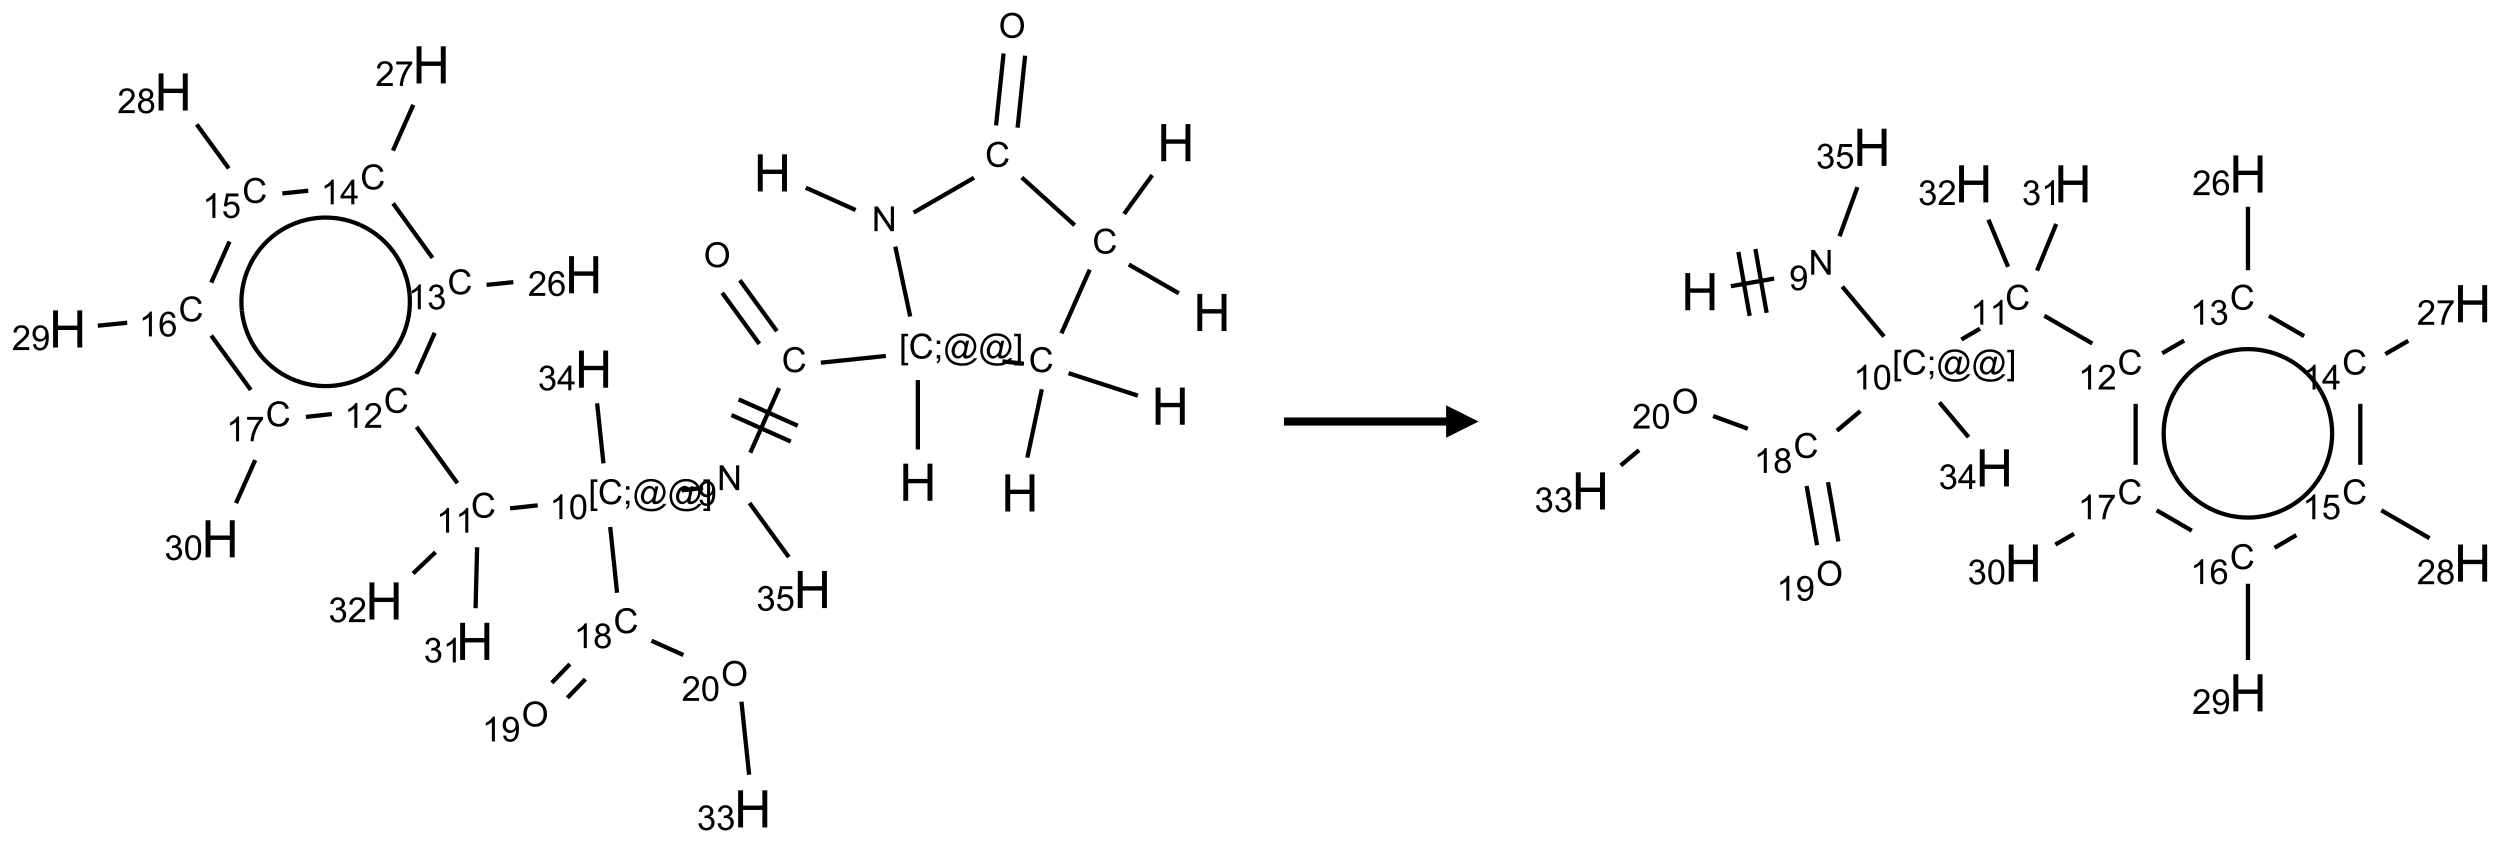 <?xml version="1.0" encoding="UTF-8"?>
<svg xmlns="http://www.w3.org/2000/svg" xmlns:xlink="http://www.w3.org/1999/xlink" width="771" height="260" viewBox="0 0 771 260">
<defs>
<g>
<g id="glyph-0-0">
<path d="M 2 0 L 2 -10 L 10 -10 L 10 0 Z M 2.25 -0.25 L 9.75 -0.25 L 9.75 -9.75 L 2.25 -9.75 Z M 2.25 -0.25 "/>
</g>
<g id="glyph-0-1">
<path d="M 1.281 0 L 1.281 -11.453 L 2.797 -11.453 L 2.797 -6.75 L 8.75 -6.75 L 8.75 -11.453 L 10.266 -11.453 L 10.266 0 L 8.75 0 L 8.75 -5.398 L 2.797 -5.398 L 2.797 0 Z M 1.281 0 "/>
</g>
<g id="glyph-1-0">
<path d="M 1.332 0 L 1.332 -6.668 L 6.668 -6.668 L 6.668 0 Z M 1.5 -0.168 L 6.5 -0.168 L 6.5 -6.5 L 1.5 -6.5 Z M 1.5 -0.168 "/>
</g>
<g id="glyph-1-1">
<path d="M 0.812 0 L 0.812 -7.637 L 1.848 -7.637 L 5.859 -1.641 L 5.859 -7.637 L 6.828 -7.637 L 6.828 0 L 5.793 0 L 1.781 -6 L 1.781 0 Z M 0.812 0 "/>
</g>
<g id="glyph-1-2">
<path d="M 6.27 -2.676 L 7.281 -2.422 C 7.07 -1.594 6.688 -0.961 6.137 -0.523 C 5.586 -0.086 4.914 0.129 4.121 0.129 C 3.297 0.129 2.629 -0.039 2.113 -0.371 C 1.598 -0.707 1.203 -1.191 0.934 -1.828 C 0.664 -2.465 0.531 -3.145 0.531 -3.875 C 0.531 -4.672 0.684 -5.363 0.988 -5.957 C 1.293 -6.547 1.723 -6.996 2.285 -7.305 C 2.844 -7.613 3.461 -7.766 4.137 -7.766 C 4.898 -7.766 5.543 -7.57 6.062 -7.184 C 6.582 -6.793 6.945 -6.246 7.152 -5.543 L 6.156 -5.309 C 5.98 -5.863 5.723 -6.266 5.387 -6.52 C 5.051 -6.773 4.625 -6.902 4.113 -6.902 C 3.527 -6.902 3.039 -6.762 2.645 -6.48 C 2.25 -6.199 1.973 -5.82 1.812 -5.348 C 1.652 -4.871 1.574 -4.383 1.574 -3.879 C 1.574 -3.23 1.668 -2.664 1.855 -2.18 C 2.047 -1.695 2.34 -1.332 2.738 -1.094 C 3.137 -0.855 3.57 -0.734 4.035 -0.734 C 4.602 -0.734 5.082 -0.898 5.473 -1.223 C 5.867 -1.551 6.133 -2.035 6.27 -2.676 Z M 6.27 -2.676 "/>
</g>
<g id="glyph-1-3">
<path d="M 0.516 -3.719 C 0.516 -4.984 0.855 -5.977 1.535 -6.695 C 2.215 -7.414 3.094 -7.77 4.172 -7.77 C 4.875 -7.77 5.512 -7.602 6.078 -7.266 C 6.645 -6.93 7.074 -6.461 7.371 -5.855 C 7.668 -5.254 7.816 -4.57 7.816 -3.809 C 7.816 -3.035 7.66 -2.34 7.348 -1.73 C 7.035 -1.117 6.594 -0.656 6.02 -0.34 C 5.449 -0.027 4.828 0.129 4.168 0.129 C 3.449 0.129 2.805 -0.043 2.238 -0.391 C 1.672 -0.738 1.246 -1.211 0.953 -1.812 C 0.66 -2.414 0.516 -3.047 0.516 -3.719 Z M 1.559 -3.703 C 1.559 -2.781 1.805 -2.059 2.301 -1.527 C 2.793 -1 3.414 -0.734 4.16 -0.734 C 4.922 -0.734 5.547 -1 6.039 -1.535 C 6.531 -2.07 6.777 -2.828 6.777 -3.812 C 6.777 -4.434 6.672 -4.977 6.461 -5.441 C 6.25 -5.902 5.945 -6.262 5.539 -6.52 C 5.133 -6.773 4.68 -6.902 4.176 -6.902 C 3.461 -6.902 2.848 -6.656 2.332 -6.164 C 1.816 -5.672 1.559 -4.852 1.559 -3.703 Z M 1.559 -3.703 "/>
</g>
<g id="glyph-1-4">
<path d="M 0.723 2.121 L 0.723 -7.637 L 2.793 -7.637 L 2.793 -6.859 L 1.66 -6.859 L 1.66 1.344 L 2.793 1.344 L 2.793 2.121 Z M 0.723 2.121 "/>
</g>
<g id="glyph-1-5">
<path d="M 0.949 -4.465 L 0.949 -5.531 L 2.016 -5.531 L 2.016 -4.465 Z M 0.949 0 L 0.949 -1.066 L 2.016 -1.066 L 2.016 0 C 2.016 0.391 1.945 0.711 1.809 0.949 C 1.668 1.191 1.449 1.379 1.145 1.512 L 0.887 1.109 C 1.082 1.023 1.23 0.895 1.324 0.727 C 1.418 0.559 1.469 0.316 1.48 0 Z M 0.949 0 "/>
</g>
<g id="glyph-1-6">
<path d="M 6.047 -0.848 C 5.82 -0.59 5.57 -0.379 5.289 -0.223 C 5.008 -0.062 4.73 0.016 4.449 0.016 C 4.141 0.016 3.84 -0.074 3.547 -0.254 C 3.254 -0.434 3.02 -0.715 2.836 -1.09 C 2.652 -1.465 2.562 -1.875 2.562 -2.324 C 2.562 -2.875 2.703 -3.43 2.988 -3.98 C 3.27 -4.535 3.621 -4.953 4.043 -5.23 C 4.461 -5.508 4.871 -5.645 5.266 -5.645 C 5.566 -5.645 5.855 -5.566 6.129 -5.41 C 6.402 -5.25 6.641 -5.012 6.84 -4.688 L 7.016 -5.496 L 7.949 -5.496 L 7.199 -2 C 7.094 -1.516 7.043 -1.246 7.043 -1.191 C 7.043 -1.098 7.078 -1.02 7.148 -0.949 C 7.219 -0.883 7.305 -0.848 7.406 -0.848 C 7.59 -0.848 7.832 -0.953 8.129 -1.168 C 8.527 -1.445 8.84 -1.816 9.07 -2.285 C 9.301 -2.75 9.418 -3.234 9.418 -3.73 C 9.418 -4.309 9.27 -4.852 8.973 -5.355 C 8.676 -5.859 8.23 -6.262 7.645 -6.562 C 7.055 -6.863 6.406 -7.016 5.691 -7.016 C 4.879 -7.016 4.137 -6.824 3.465 -6.445 C 2.793 -6.066 2.273 -5.52 1.902 -4.809 C 1.535 -4.098 1.348 -3.34 1.348 -2.527 C 1.348 -1.676 1.535 -0.941 1.902 -0.328 C 2.273 0.285 2.809 0.742 3.508 1.035 C 4.207 1.328 4.984 1.473 5.832 1.473 C 6.742 1.473 7.504 1.32 8.121 1.016 C 8.734 0.711 9.195 0.34 9.5 -0.098 L 10.441 -0.098 C 10.266 0.266 9.961 0.637 9.531 1.016 C 9.102 1.395 8.59 1.695 7.996 1.914 C 7.402 2.133 6.688 2.246 5.848 2.246 C 5.078 2.246 4.367 2.145 3.715 1.949 C 3.066 1.75 2.512 1.453 2.051 1.055 C 1.594 0.656 1.25 0.199 1.016 -0.316 C 0.723 -0.973 0.578 -1.684 0.578 -2.441 C 0.578 -3.289 0.75 -4.098 1.098 -4.863 C 1.523 -5.805 2.125 -6.527 2.902 -7.027 C 3.684 -7.527 4.629 -7.777 5.738 -7.777 C 6.602 -7.777 7.375 -7.602 8.059 -7.246 C 8.746 -6.895 9.285 -6.371 9.684 -5.672 C 10.02 -5.07 10.188 -4.418 10.188 -3.715 C 10.188 -2.707 9.832 -1.812 9.125 -1.031 C 8.492 -0.328 7.801 0.02 7.051 0.02 C 6.812 0.02 6.617 -0.016 6.473 -0.09 C 6.324 -0.16 6.215 -0.266 6.145 -0.402 C 6.102 -0.488 6.066 -0.637 6.047 -0.848 Z M 3.527 -2.262 C 3.527 -1.785 3.641 -1.414 3.863 -1.152 C 4.09 -0.887 4.348 -0.754 4.641 -0.754 C 4.836 -0.754 5.039 -0.812 5.254 -0.93 C 5.469 -1.047 5.676 -1.219 5.871 -1.449 C 6.066 -1.676 6.23 -1.969 6.355 -2.32 C 6.48 -2.672 6.543 -3.027 6.543 -3.379 C 6.543 -3.852 6.426 -4.219 6.191 -4.48 C 5.957 -4.738 5.672 -4.871 5.332 -4.871 C 5.109 -4.871 4.902 -4.812 4.707 -4.699 C 4.512 -4.586 4.32 -4.406 4.137 -4.156 C 3.953 -3.906 3.805 -3.602 3.691 -3.246 C 3.582 -2.887 3.527 -2.559 3.527 -2.262 Z M 3.527 -2.262 "/>
</g>
<g id="glyph-1-7">
<path d="M 2.27 2.121 L 0.203 2.121 L 0.203 1.344 L 1.332 1.344 L 1.332 -6.859 L 0.203 -6.859 L 0.203 -7.637 L 2.27 -7.637 Z M 2.27 2.121 "/>
</g>
<g id="glyph-1-8">
<path d="M 0.582 -1.766 L 1.484 -1.848 C 1.562 -1.426 1.707 -1.117 1.922 -0.926 C 2.137 -0.734 2.414 -0.641 2.75 -0.641 C 3.039 -0.641 3.289 -0.707 3.508 -0.84 C 3.727 -0.973 3.902 -1.148 4.043 -1.367 C 4.18 -1.586 4.297 -1.887 4.391 -2.262 C 4.484 -2.637 4.531 -3.016 4.531 -3.406 C 4.531 -3.449 4.531 -3.512 4.527 -3.594 C 4.34 -3.297 4.082 -3.055 3.758 -2.867 C 3.434 -2.68 3.082 -2.59 2.703 -2.59 C 2.07 -2.59 1.535 -2.816 1.098 -3.277 C 0.66 -3.734 0.441 -4.34 0.441 -5.09 C 0.441 -5.863 0.672 -6.484 1.129 -6.957 C 1.586 -7.43 2.156 -7.668 2.844 -7.668 C 3.34 -7.668 3.793 -7.531 4.207 -7.266 C 4.617 -7 4.93 -6.617 5.145 -6.121 C 5.355 -5.629 5.465 -4.91 5.465 -3.973 C 5.465 -2.996 5.359 -2.223 5.145 -1.645 C 4.934 -1.066 4.617 -0.625 4.199 -0.324 C 3.781 -0.02 3.293 0.129 2.73 0.129 C 2.133 0.129 1.645 -0.035 1.266 -0.367 C 0.887 -0.699 0.66 -1.164 0.582 -1.766 Z M 4.422 -5.137 C 4.422 -5.676 4.277 -6.102 3.992 -6.418 C 3.707 -6.734 3.359 -6.891 2.957 -6.891 C 2.543 -6.891 2.18 -6.719 1.871 -6.379 C 1.562 -6.039 1.406 -5.598 1.406 -5.059 C 1.406 -4.57 1.555 -4.176 1.848 -3.871 C 2.141 -3.566 2.5 -3.418 2.934 -3.418 C 3.367 -3.418 3.723 -3.57 4.004 -3.871 C 4.281 -4.176 4.422 -4.598 4.422 -5.137 Z M 4.422 -5.137 "/>
</g>
<g id="glyph-1-9">
<path d="M 3.973 0 L 3.035 0 L 3.035 -5.973 C 2.809 -5.758 2.516 -5.543 2.148 -5.328 C 1.781 -5.113 1.453 -4.953 1.16 -4.844 L 1.16 -5.75 C 1.684 -5.996 2.145 -6.297 2.535 -6.645 C 2.93 -6.996 3.207 -7.336 3.371 -7.668 L 3.973 -7.668 Z M 3.973 0 "/>
</g>
<g id="glyph-1-10">
<path d="M 0.441 -3.766 C 0.441 -4.668 0.535 -5.395 0.723 -5.945 C 0.906 -6.496 1.184 -6.922 1.551 -7.219 C 1.918 -7.516 2.375 -7.668 2.934 -7.668 C 3.344 -7.668 3.703 -7.586 4.012 -7.418 C 4.32 -7.254 4.574 -7.016 4.777 -6.707 C 4.977 -6.395 5.137 -6.016 5.25 -5.57 C 5.363 -5.125 5.422 -4.523 5.422 -3.766 C 5.422 -2.871 5.328 -2.148 5.145 -1.598 C 4.961 -1.047 4.688 -0.621 4.32 -0.32 C 3.953 -0.02 3.492 0.129 2.934 0.129 C 2.195 0.129 1.617 -0.133 1.199 -0.66 C 0.695 -1.297 0.441 -2.332 0.441 -3.766 Z M 1.406 -3.766 C 1.406 -2.512 1.555 -1.68 1.848 -1.262 C 2.141 -0.848 2.5 -0.641 2.934 -0.641 C 3.363 -0.641 3.727 -0.848 4.02 -1.266 C 4.312 -1.684 4.457 -2.516 4.457 -3.766 C 4.457 -5.023 4.312 -5.859 4.02 -6.27 C 3.727 -6.684 3.359 -6.891 2.922 -6.891 C 2.492 -6.891 2.148 -6.707 1.891 -6.344 C 1.566 -5.879 1.406 -5.02 1.406 -3.766 Z M 1.406 -3.766 "/>
</g>
<g id="glyph-1-11">
<path d="M 5.371 -0.902 L 5.371 0 L 0.324 0 C 0.316 -0.227 0.352 -0.441 0.434 -0.652 C 0.562 -0.996 0.766 -1.332 1.051 -1.668 C 1.332 -2 1.742 -2.387 2.277 -2.824 C 3.105 -3.504 3.668 -4.043 3.957 -4.441 C 4.25 -4.84 4.395 -5.215 4.395 -5.566 C 4.395 -5.938 4.262 -6.254 3.996 -6.508 C 3.73 -6.762 3.387 -6.891 2.957 -6.891 C 2.508 -6.891 2.145 -6.754 1.875 -6.484 C 1.605 -6.215 1.469 -5.84 1.465 -5.359 L 0.5 -5.457 C 0.566 -6.176 0.812 -6.727 1.246 -7.102 C 1.676 -7.477 2.254 -7.668 2.98 -7.668 C 3.711 -7.668 4.293 -7.465 4.719 -7.059 C 5.145 -6.652 5.359 -6.148 5.359 -5.547 C 5.359 -5.242 5.297 -4.941 5.172 -4.645 C 5.047 -4.352 4.84 -4.039 4.551 -3.715 C 4.262 -3.387 3.777 -2.938 3.105 -2.371 C 2.543 -1.898 2.18 -1.578 2.02 -1.41 C 1.859 -1.242 1.73 -1.07 1.625 -0.902 Z M 5.371 -0.902 "/>
</g>
<g id="glyph-1-12">
<path d="M 0.449 -2.016 L 1.387 -2.141 C 1.492 -1.609 1.676 -1.227 1.934 -0.992 C 2.191 -0.758 2.508 -0.641 2.879 -0.641 C 3.32 -0.641 3.695 -0.793 3.996 -1.098 C 4.301 -1.402 4.453 -1.781 4.453 -2.234 C 4.453 -2.664 4.312 -3.02 4.031 -3.301 C 3.75 -3.578 3.391 -3.719 2.957 -3.719 C 2.781 -3.719 2.562 -3.684 2.297 -3.613 L 2.402 -4.438 C 2.465 -4.43 2.516 -4.426 2.551 -4.426 C 2.949 -4.426 3.312 -4.531 3.629 -4.738 C 3.949 -4.949 4.109 -5.27 4.109 -5.703 C 4.109 -6.047 3.992 -6.332 3.762 -6.559 C 3.527 -6.785 3.227 -6.895 2.859 -6.895 C 2.496 -6.895 2.191 -6.781 1.949 -6.551 C 1.707 -6.324 1.547 -5.98 1.48 -5.52 L 0.543 -5.688 C 0.656 -6.316 0.918 -6.805 1.324 -7.148 C 1.73 -7.492 2.234 -7.668 2.84 -7.668 C 3.254 -7.668 3.641 -7.578 3.988 -7.398 C 4.34 -7.219 4.609 -6.977 4.793 -6.668 C 4.98 -6.359 5.074 -6.031 5.074 -5.684 C 5.074 -5.352 4.984 -5.051 4.809 -4.781 C 4.629 -4.512 4.367 -4.297 4.02 -4.137 C 4.473 -4.031 4.824 -3.816 5.074 -3.488 C 5.324 -3.16 5.449 -2.75 5.449 -2.254 C 5.449 -1.59 5.203 -1.023 4.719 -0.559 C 4.234 -0.098 3.617 0.137 2.875 0.137 C 2.203 0.137 1.648 -0.062 1.207 -0.465 C 0.762 -0.863 0.512 -1.379 0.449 -2.016 Z M 0.449 -2.016 "/>
</g>
<g id="glyph-1-13">
<path d="M 5.309 -5.766 L 4.375 -5.691 C 4.293 -6.059 4.172 -6.328 4.02 -6.496 C 3.766 -6.762 3.453 -6.895 3.082 -6.895 C 2.785 -6.895 2.523 -6.812 2.297 -6.645 C 2 -6.43 1.77 -6.117 1.598 -5.703 C 1.43 -5.289 1.34 -4.703 1.332 -3.938 C 1.559 -4.281 1.836 -4.535 2.16 -4.703 C 2.488 -4.871 2.828 -4.953 3.188 -4.953 C 3.812 -4.953 4.344 -4.723 4.785 -4.262 C 5.223 -3.801 5.441 -3.207 5.441 -2.48 C 5.441 -2 5.34 -1.555 5.133 -1.145 C 4.926 -0.73 4.641 -0.418 4.281 -0.199 C 3.922 0.02 3.512 0.129 3.051 0.129 C 2.27 0.129 1.633 -0.156 1.141 -0.73 C 0.648 -1.305 0.402 -2.254 0.402 -3.574 C 0.402 -5.051 0.672 -6.121 1.219 -6.793 C 1.695 -7.375 2.336 -7.668 3.141 -7.668 C 3.742 -7.668 4.234 -7.5 4.617 -7.16 C 5 -6.824 5.23 -6.359 5.309 -5.766 Z M 1.48 -2.473 C 1.48 -2.152 1.547 -1.844 1.684 -1.547 C 1.82 -1.25 2.016 -1.027 2.262 -0.871 C 2.508 -0.719 2.766 -0.641 3.035 -0.641 C 3.434 -0.641 3.773 -0.801 4.059 -1.121 C 4.344 -1.441 4.484 -1.875 4.484 -2.422 C 4.484 -2.949 4.344 -3.367 4.062 -3.668 C 3.781 -3.973 3.426 -4.125 3 -4.125 C 2.578 -4.125 2.219 -3.973 1.922 -3.668 C 1.625 -3.363 1.48 -2.969 1.48 -2.473 Z M 1.48 -2.473 "/>
</g>
<g id="glyph-1-14">
<path d="M 3.449 0 L 3.449 -1.828 L 0.137 -1.828 L 0.137 -2.688 L 3.621 -7.637 L 4.387 -7.637 L 4.387 -2.688 L 5.418 -2.688 L 5.418 -1.828 L 4.387 -1.828 L 4.387 0 Z M 3.449 -2.688 L 3.449 -6.129 L 1.059 -2.688 Z M 3.449 -2.688 "/>
</g>
<g id="glyph-1-15">
<path d="M 0.504 -6.637 L 0.504 -7.535 L 5.449 -7.535 L 5.449 -6.809 C 4.961 -6.289 4.48 -5.602 4.004 -4.746 C 3.527 -3.887 3.156 -3.004 2.895 -2.098 C 2.707 -1.461 2.59 -0.762 2.535 0 L 1.574 0 C 1.582 -0.602 1.703 -1.328 1.926 -2.176 C 2.152 -3.027 2.477 -3.848 2.898 -4.637 C 3.32 -5.426 3.77 -6.094 4.246 -6.637 Z M 0.504 -6.637 "/>
</g>
<g id="glyph-1-16">
<path d="M 0.441 -2 L 1.426 -2.082 C 1.5 -1.605 1.668 -1.242 1.934 -1.004 C 2.199 -0.762 2.52 -0.641 2.895 -0.641 C 3.348 -0.641 3.73 -0.812 4.043 -1.152 C 4.355 -1.492 4.512 -1.941 4.512 -2.504 C 4.512 -3.039 4.359 -3.461 4.059 -3.77 C 3.758 -4.078 3.367 -4.234 2.879 -4.234 C 2.578 -4.234 2.305 -4.164 2.062 -4.027 C 1.82 -3.891 1.629 -3.715 1.488 -3.496 L 0.609 -3.609 L 1.348 -7.531 L 5.145 -7.531 L 5.145 -6.637 L 2.098 -6.637 L 1.688 -4.582 C 2.145 -4.902 2.625 -5.062 3.129 -5.062 C 3.797 -5.062 4.359 -4.832 4.816 -4.371 C 5.277 -3.91 5.504 -3.312 5.504 -2.59 C 5.504 -1.898 5.305 -1.301 4.902 -0.797 C 4.41 -0.18 3.742 0.129 2.895 0.129 C 2.199 0.129 1.633 -0.062 1.195 -0.453 C 0.758 -0.844 0.504 -1.359 0.441 -2 Z M 0.441 -2 "/>
</g>
<g id="glyph-1-17">
<path d="M 1.887 -4.141 C 1.496 -4.281 1.207 -4.484 1.02 -4.75 C 0.832 -5.016 0.738 -5.328 0.738 -5.699 C 0.738 -6.254 0.938 -6.719 1.34 -7.098 C 1.738 -7.477 2.27 -7.668 2.934 -7.668 C 3.598 -7.668 4.137 -7.473 4.543 -7.086 C 4.949 -6.699 5.152 -6.227 5.152 -5.672 C 5.152 -5.316 5.059 -5.008 4.871 -4.746 C 4.688 -4.484 4.406 -4.281 4.027 -4.141 C 4.496 -3.988 4.852 -3.742 5.098 -3.402 C 5.34 -3.062 5.465 -2.656 5.465 -2.184 C 5.465 -1.531 5.234 -0.98 4.77 -0.535 C 4.309 -0.09 3.703 0.129 2.949 0.129 C 2.195 0.129 1.586 -0.094 1.125 -0.539 C 0.664 -0.984 0.434 -1.543 0.434 -2.207 C 0.434 -2.703 0.559 -3.121 0.809 -3.457 C 1.062 -3.793 1.422 -4.02 1.887 -4.141 Z M 1.699 -5.73 C 1.699 -5.367 1.812 -5.074 2.047 -4.844 C 2.281 -4.613 2.582 -4.5 2.953 -4.5 C 3.312 -4.5 3.609 -4.613 3.84 -4.84 C 4.07 -5.066 4.188 -5.348 4.188 -5.676 C 4.188 -6.02 4.07 -6.309 3.832 -6.543 C 3.594 -6.777 3.297 -6.895 2.941 -6.895 C 2.586 -6.895 2.289 -6.781 2.051 -6.551 C 1.816 -6.324 1.699 -6.047 1.699 -5.73 Z M 1.395 -2.203 C 1.395 -1.938 1.461 -1.676 1.586 -1.426 C 1.711 -1.176 1.902 -0.984 2.152 -0.848 C 2.402 -0.711 2.672 -0.641 2.957 -0.641 C 3.406 -0.641 3.777 -0.785 4.066 -1.074 C 4.359 -1.363 4.504 -1.727 4.504 -2.172 C 4.504 -2.625 4.355 -2.996 4.055 -3.293 C 3.754 -3.586 3.379 -3.734 2.926 -3.734 C 2.484 -3.734 2.121 -3.59 1.832 -3.297 C 1.543 -3.004 1.395 -2.641 1.395 -2.203 Z M 1.395 -2.203 "/>
</g>
</g>
</defs>
<path fill="none" stroke-width="0.033" stroke-linecap="butt" stroke-linejoin="miter" stroke="rgb(0%, 0%, 0%)" stroke-opacity="1" stroke-miterlimit="10" d="M 5.691 1.202 L 6.075 1.374 " transform="matrix(40, 0, 0, 40, 20.867, 9.812)"/>
<path fill="none" stroke-width="0.033" stroke-linecap="butt" stroke-linejoin="miter" stroke="rgb(0%, 0%, 0%)" stroke-opacity="1" stroke-miterlimit="10" d="M 6.522 1.394 L 6.988 1.125 " transform="matrix(40, 0, 0, 40, 20.867, 9.812)"/>
<path fill="none" stroke-width="0.033" stroke-linecap="butt" stroke-linejoin="miter" stroke="rgb(0%, 0%, 0%)" stroke-opacity="1" stroke-miterlimit="10" d="M 7.324 0.739 L 7.382 0.184 " transform="matrix(40, 0, 0, 40, 20.867, 9.812)"/>
<path fill="none" stroke-width="0.033" stroke-linecap="butt" stroke-linejoin="miter" stroke="rgb(0%, 0%, 0%)" stroke-opacity="1" stroke-miterlimit="10" d="M 7.158 0.721 L 7.216 0.167 " transform="matrix(40, 0, 0, 40, 20.867, 9.812)"/>
<path fill="none" stroke-width="0.033" stroke-linecap="butt" stroke-linejoin="miter" stroke="rgb(0%, 0%, 0%)" stroke-opacity="1" stroke-miterlimit="10" d="M 7.356 1.123 L 7.764 1.491 " transform="matrix(40, 0, 0, 40, 20.867, 9.812)"/>
<path fill="none" stroke-width="0.033" stroke-linecap="butt" stroke-linejoin="miter" stroke="rgb(0%, 0%, 0%)" stroke-opacity="1" stroke-miterlimit="10" d="M 8.145 1.404 L 8.362 1.105 " transform="matrix(40, 0, 0, 40, 20.867, 9.812)"/>
<path fill="none" stroke-width="0.033" stroke-linecap="butt" stroke-linejoin="miter" stroke="rgb(0%, 0%, 0%)" stroke-opacity="1" stroke-miterlimit="10" d="M 8.181 1.794 L 8.567 2.016 " transform="matrix(40, 0, 0, 40, 20.867, 9.812)"/>
<path fill="none" stroke-width="0.033" stroke-linecap="butt" stroke-linejoin="miter" stroke="rgb(0%, 0%, 0%)" stroke-opacity="1" stroke-miterlimit="10" d="M 7.88 1.834 L 7.662 2.325 " transform="matrix(40, 0, 0, 40, 20.867, 9.812)"/>
<path fill="none" stroke-width="0.033" stroke-linecap="butt" stroke-linejoin="miter" stroke="rgb(0%, 0%, 0%)" stroke-opacity="1" stroke-miterlimit="10" d="M 7.717 2.632 L 8.251 2.805 " transform="matrix(40, 0, 0, 40, 20.867, 9.812)"/>
<path fill="none" stroke-width="0.033" stroke-linecap="butt" stroke-linejoin="miter" stroke="rgb(0%, 0%, 0%)" stroke-opacity="1" stroke-miterlimit="10" d="M 7.511 2.756 L 7.399 3.283 " transform="matrix(40, 0, 0, 40, 20.867, 9.812)"/>
<path fill="none" stroke-width="0.033" stroke-linecap="butt" stroke-linejoin="miter" stroke="rgb(0%, 0%, 0%)" stroke-opacity="1" stroke-miterlimit="10" d="M 7.373 2.559 L 7.207 2.541 " transform="matrix(40, 0, 0, 40, 20.867, 9.812)"/>
<path fill="none" stroke-width="0.033" stroke-linecap="butt" stroke-linejoin="miter" stroke="rgb(0%, 0%, 0%)" stroke-opacity="1" stroke-miterlimit="10" d="M 6.496 2.195 L 6.381 1.656 " transform="matrix(40, 0, 0, 40, 20.867, 9.812)"/>
<path fill="none" stroke-width="0.033" stroke-linecap="butt" stroke-linejoin="miter" stroke="rgb(0%, 0%, 0%)" stroke-opacity="1" stroke-miterlimit="10" d="M 6.555 2.685 L 6.555 3.22 " transform="matrix(40, 0, 0, 40, 20.867, 9.812)"/>
<path fill="none" stroke-width="0.033" stroke-linecap="butt" stroke-linejoin="miter" stroke="rgb(0%, 0%, 0%)" stroke-opacity="1" stroke-miterlimit="10" d="M 6.308 2.499 L 5.807 2.551 " transform="matrix(40, 0, 0, 40, 20.867, 9.812)"/>
<path fill="none" stroke-width="0.033" stroke-linecap="butt" stroke-linejoin="miter" stroke="rgb(0%, 0%, 0%)" stroke-opacity="1" stroke-miterlimit="10" d="M 5.468 2.308 L 5.182 1.915 " transform="matrix(40, 0, 0, 40, 20.867, 9.812)"/>
<path fill="none" stroke-width="0.033" stroke-linecap="butt" stroke-linejoin="miter" stroke="rgb(0%, 0%, 0%)" stroke-opacity="1" stroke-miterlimit="10" d="M 5.333 2.406 L 5.047 2.013 " transform="matrix(40, 0, 0, 40, 20.867, 9.812)"/>
<path fill="none" stroke-width="0.033" stroke-linecap="butt" stroke-linejoin="miter" stroke="rgb(0%, 0%, 0%)" stroke-opacity="1" stroke-miterlimit="10" d="M 5.485 2.747 L 5.263 3.245 " transform="matrix(40, 0, 0, 40, 20.867, 9.812)"/>
<path fill="none" stroke-width="0.033" stroke-linecap="butt" stroke-linejoin="miter" stroke="rgb(0%, 0%, 0%)" stroke-opacity="1" stroke-miterlimit="10" d="M 5.118 2.955 L 5.575 3.159 " transform="matrix(40, 0, 0, 40, 20.867, 9.812)"/>
<path fill="none" stroke-width="0.033" stroke-linecap="butt" stroke-linejoin="miter" stroke="rgb(0%, 0%, 0%)" stroke-opacity="1" stroke-miterlimit="10" d="M 5.173 2.834 L 5.629 3.037 " transform="matrix(40, 0, 0, 40, 20.867, 9.812)"/>
<path fill="none" stroke-width="0.033" stroke-linecap="butt" stroke-linejoin="miter" stroke="rgb(0%, 0%, 0%)" stroke-opacity="1" stroke-miterlimit="10" d="M 4.899 3.517 L 4.733 3.535 " transform="matrix(40, 0, 0, 40, 20.867, 9.812)"/>
<path fill="none" stroke-width="0.033" stroke-linecap="butt" stroke-linejoin="miter" stroke="rgb(0%, 0%, 0%)" stroke-opacity="1" stroke-miterlimit="10" d="M 3.624 3.651 L 3.411 3.674 " transform="matrix(40, 0, 0, 40, 20.867, 9.812)"/>
<path fill="none" stroke-width="0.033" stroke-linecap="butt" stroke-linejoin="miter" stroke="rgb(0%, 0%, 0%)" stroke-opacity="1" stroke-miterlimit="10" d="M 3.005 3.48 L 2.69 3.046 " transform="matrix(40, 0, 0, 40, 20.867, 9.812)"/>
<path fill="none" stroke-width="0.033" stroke-linecap="butt" stroke-linejoin="miter" stroke="rgb(0%, 0%, 0%)" stroke-opacity="1" stroke-miterlimit="10" d="M 2.689 2.638 L 2.83 2.321 " transform="matrix(40, 0, 0, 40, 20.867, 9.812)"/>
<path fill="none" stroke-width="0.033" stroke-linecap="butt" stroke-linejoin="miter" stroke="rgb(0%, 0%, 0%)" stroke-opacity="1" stroke-miterlimit="10" d="M 3.23 1.951 L 3.436 1.93 " transform="matrix(40, 0, 0, 40, 20.867, 9.812)"/>
<path fill="none" stroke-width="0.033" stroke-linecap="butt" stroke-linejoin="miter" stroke="rgb(0%, 0%, 0%)" stroke-opacity="1" stroke-miterlimit="10" d="M 2.813 1.743 L 2.509 1.323 " transform="matrix(40, 0, 0, 40, 20.867, 9.812)"/>
<path fill="none" stroke-width="0.033" stroke-linecap="butt" stroke-linejoin="miter" stroke="rgb(0%, 0%, 0%)" stroke-opacity="1" stroke-miterlimit="10" d="M 2.508 0.916 L 2.665 0.563 " transform="matrix(40, 0, 0, 40, 20.867, 9.812)"/>
<path fill="none" stroke-width="0.033" stroke-linecap="butt" stroke-linejoin="miter" stroke="rgb(0%, 0%, 0%)" stroke-opacity="1" stroke-miterlimit="10" d="M 1.855 1.225 L 1.655 1.246 " transform="matrix(40, 0, 0, 40, 20.867, 9.812)"/>
<path fill="none" stroke-width="0.033" stroke-linecap="butt" stroke-linejoin="miter" stroke="rgb(0%, 0%, 0%)" stroke-opacity="1" stroke-miterlimit="10" d="M 1.242 1.053 L 0.995 0.714 " transform="matrix(40, 0, 0, 40, 20.867, 9.812)"/>
<path fill="none" stroke-width="0.033" stroke-linecap="butt" stroke-linejoin="miter" stroke="rgb(0%, 0%, 0%)" stroke-opacity="1" stroke-miterlimit="10" d="M 1.248 1.617 L 1.107 1.934 " transform="matrix(40, 0, 0, 40, 20.867, 9.812)"/>
<path fill="none" stroke-width="0.033" stroke-linecap="butt" stroke-linejoin="miter" stroke="rgb(0%, 0%, 0%)" stroke-opacity="1" stroke-miterlimit="10" d="M 0.459 2.243 L 0.232 2.266 " transform="matrix(40, 0, 0, 40, 20.867, 9.812)"/>
<path fill="none" stroke-width="0.033" stroke-linecap="butt" stroke-linejoin="miter" stroke="rgb(0%, 0%, 0%)" stroke-opacity="1" stroke-miterlimit="10" d="M 1.107 2.342 L 1.412 2.761 " transform="matrix(40, 0, 0, 40, 20.867, 9.812)"/>
<path fill="none" stroke-width="0.033" stroke-linecap="butt" stroke-linejoin="miter" stroke="rgb(0%, 0%, 0%)" stroke-opacity="1" stroke-miterlimit="10" d="M 1.837 2.969 L 2.037 2.947 " transform="matrix(40, 0, 0, 40, 20.867, 9.812)"/>
<path fill="none" stroke-width="0.033" stroke-linecap="butt" stroke-linejoin="miter" stroke="rgb(0%, 0%, 0%)" stroke-opacity="1" stroke-miterlimit="10" d="M 1.446 3.302 L 1.298 3.634 " transform="matrix(40, 0, 0, 40, 20.867, 9.812)"/>
<path fill="none" stroke-width="0.033" stroke-linecap="butt" stroke-linejoin="miter" stroke="rgb(0%, 0%, 0%)" stroke-opacity="1" stroke-miterlimit="10" d="M 3.157 3.974 L 3.145 4.444 " transform="matrix(40, 0, 0, 40, 20.867, 9.812)"/>
<path fill="none" stroke-width="0.033" stroke-linecap="butt" stroke-linejoin="miter" stroke="rgb(0%, 0%, 0%)" stroke-opacity="1" stroke-miterlimit="10" d="M 2.836 4.012 L 2.663 4.176 " transform="matrix(40, 0, 0, 40, 20.867, 9.812)"/>
<path fill="none" stroke-width="0.033" stroke-linecap="butt" stroke-linejoin="miter" stroke="rgb(0%, 0%, 0%)" stroke-opacity="1" stroke-miterlimit="10" d="M 4.183 3.818 L 4.236 4.325 " transform="matrix(40, 0, 0, 40, 20.867, 9.812)"/>
<path fill="none" stroke-width="0.033" stroke-linecap="butt" stroke-linejoin="miter" stroke="rgb(0%, 0%, 0%)" stroke-opacity="1" stroke-miterlimit="10" d="M 3.872 4.875 L 3.733 5.019 " transform="matrix(40, 0, 0, 40, 20.867, 9.812)"/>
<path fill="none" stroke-width="0.033" stroke-linecap="butt" stroke-linejoin="miter" stroke="rgb(0%, 0%, 0%)" stroke-opacity="1" stroke-miterlimit="10" d="M 3.992 4.991 L 3.853 5.135 " transform="matrix(40, 0, 0, 40, 20.867, 9.812)"/>
<path fill="none" stroke-width="0.033" stroke-linecap="butt" stroke-linejoin="miter" stroke="rgb(0%, 0%, 0%)" stroke-opacity="1" stroke-miterlimit="10" d="M 4.501 4.695 L 4.747 4.805 " transform="matrix(40, 0, 0, 40, 20.867, 9.812)"/>
<path fill="none" stroke-width="0.033" stroke-linecap="butt" stroke-linejoin="miter" stroke="rgb(0%, 0%, 0%)" stroke-opacity="1" stroke-miterlimit="10" d="M 5.195 5.165 L 5.254 5.728 " transform="matrix(40, 0, 0, 40, 20.867, 9.812)"/>
<path fill="none" stroke-width="0.033" stroke-linecap="butt" stroke-linejoin="miter" stroke="rgb(0%, 0%, 0%)" stroke-opacity="1" stroke-miterlimit="10" d="M 4.131 3.327 L 4.082 2.864 " transform="matrix(40, 0, 0, 40, 20.867, 9.812)"/>
<path fill="none" stroke-width="0.033" stroke-linecap="butt" stroke-linejoin="miter" stroke="rgb(0%, 0%, 0%)" stroke-opacity="1" stroke-miterlimit="10" d="M 5.257 3.633 L 5.56 4.05 " transform="matrix(40, 0, 0, 40, 20.867, 9.812)"/>
<path fill="none" stroke-width="0.033" stroke-linecap="butt" stroke-linejoin="miter" stroke="rgb(0%, 0%, 0%)" stroke-opacity="1" stroke-miterlimit="10" d="M 2.635 2.014 C 2.659 2.245 2.559 2.471 2.371 2.607 " transform="matrix(40, 0, 0, 40, 20.867, 9.812)"/>
<path fill="none" stroke-width="0.033" stroke-linecap="butt" stroke-linejoin="miter" stroke="rgb(0%, 0%, 0%)" stroke-opacity="1" stroke-miterlimit="10" d="M 2.253 1.488 C 2.465 1.583 2.611 1.783 2.635 2.014 " transform="matrix(40, 0, 0, 40, 20.867, 9.812)"/>
<path fill="none" stroke-width="0.033" stroke-linecap="butt" stroke-linejoin="miter" stroke="rgb(0%, 0%, 0%)" stroke-opacity="1" stroke-miterlimit="10" d="M 1.607 1.556 C 1.795 1.42 2.041 1.394 2.253 1.488 " transform="matrix(40, 0, 0, 40, 20.867, 9.812)"/>
<path fill="none" stroke-width="0.033" stroke-linecap="butt" stroke-linejoin="miter" stroke="rgb(0%, 0%, 0%)" stroke-opacity="1" stroke-miterlimit="10" d="M 1.343 2.15 C 1.319 1.919 1.42 1.693 1.607 1.556 " transform="matrix(40, 0, 0, 40, 20.867, 9.812)"/>
<path fill="none" stroke-width="0.033" stroke-linecap="butt" stroke-linejoin="miter" stroke="rgb(0%, 0%, 0%)" stroke-opacity="1" stroke-miterlimit="10" d="M 1.725 2.675 C 1.513 2.581 1.367 2.38 1.343 2.15 " transform="matrix(40, 0, 0, 40, 20.867, 9.812)"/>
<path fill="none" stroke-width="0.033" stroke-linecap="butt" stroke-linejoin="miter" stroke="rgb(0%, 0%, 0%)" stroke-opacity="1" stroke-miterlimit="10" d="M 2.371 2.607 C 2.183 2.744 1.937 2.77 1.725 2.675 " transform="matrix(40, 0, 0, 40, 20.867, 9.812)"/>
<g fill="rgb(0%, 0%, 0%)" fill-opacity="1">
<use xlink:href="#glyph-0-1" x="232.434" y="59.051"/>
</g>
<g fill="rgb(0%, 0%, 0%)" fill-opacity="1">
<use xlink:href="#glyph-1-1" x="268.875" y="71.305"/>
</g>
<g fill="rgb(0%, 0%, 0%)" fill-opacity="1">
<use xlink:href="#glyph-1-2" x="303.797" y="51.438"/>
</g>
<g fill="rgb(0%, 0%, 0%)" fill-opacity="1">
<use xlink:href="#glyph-1-3" x="307.992" y="11.66"/>
</g>
<g fill="rgb(0%, 0%, 0%)" fill-opacity="1">
<use xlink:href="#glyph-1-2" x="336.895" y="78.203"/>
</g>
<g fill="rgb(0%, 0%, 0%)" fill-opacity="1">
<use xlink:href="#glyph-0-1" x="356.852" y="49.727"/>
</g>
<g fill="rgb(0%, 0%, 0%)" fill-opacity="1">
<use xlink:href="#glyph-0-1" x="367.984" y="102.086"/>
</g>
<g fill="rgb(0%, 0%, 0%)" fill-opacity="1">
<use xlink:href="#glyph-1-2" x="317.254" y="114.746"/>
</g>
<g fill="rgb(0%, 0%, 0%)" fill-opacity="1">
<use xlink:href="#glyph-0-1" x="355.113" y="130.988"/>
</g>
<g fill="rgb(0%, 0%, 0%)" fill-opacity="1">
<use xlink:href="#glyph-0-1" x="308.758" y="157.754"/>
</g>
<g fill="rgb(0%, 0%, 0%)" fill-opacity="1">
<use xlink:href="#glyph-1-4" x="277.277" y="110.57"/>
<use xlink:href="#glyph-1-2" x="280.241" y="110.57"/>
<use xlink:href="#glyph-1-5" x="287.944" y="110.57"/>
<use xlink:href="#glyph-1-6" x="290.908" y="110.57"/>
<use xlink:href="#glyph-1-6" x="301.736" y="110.57"/>
<use xlink:href="#glyph-1-7" x="312.564" y="110.57"/>
</g>
<g fill="rgb(0%, 0%, 0%)" fill-opacity="1">
<use xlink:href="#glyph-0-1" x="277.293" y="154.445"/>
</g>
<g fill="rgb(0%, 0%, 0%)" fill-opacity="1">
<use xlink:href="#glyph-1-2" x="241.066" y="114.746"/>
</g>
<g fill="rgb(0%, 0%, 0%)" fill-opacity="1">
<use xlink:href="#glyph-1-3" x="217.016" y="82.387"/>
</g>
<g fill="rgb(0%, 0%, 0%)" fill-opacity="1">
<use xlink:href="#glyph-1-1" x="221.141" y="151.152"/>
</g>
<g fill="rgb(0%, 0%, 0%)" fill-opacity="1">
<use xlink:href="#glyph-1-8" x="215.152" y="155.922"/>
</g>
<g fill="rgb(0%, 0%, 0%)" fill-opacity="1">
<use xlink:href="#glyph-1-4" x="181.445" y="155.477"/>
<use xlink:href="#glyph-1-2" x="184.409" y="155.477"/>
<use xlink:href="#glyph-1-5" x="192.112" y="155.477"/>
<use xlink:href="#glyph-1-6" x="195.076" y="155.477"/>
<use xlink:href="#glyph-1-6" x="205.904" y="155.477"/>
<use xlink:href="#glyph-1-7" x="216.732" y="155.477"/>
</g>
<g fill="rgb(0%, 0%, 0%)" fill-opacity="1">
<use xlink:href="#glyph-1-9" x="169.48" y="160.105"/>
<use xlink:href="#glyph-1-10" x="175.413" y="160.105"/>
</g>
<g fill="rgb(0%, 0%, 0%)" fill-opacity="1">
<use xlink:href="#glyph-1-2" x="145.234" y="159.648"/>
</g>
<g fill="rgb(0%, 0%, 0%)" fill-opacity="1">
<use xlink:href="#glyph-1-9" x="134.523" y="164.285"/>
<use xlink:href="#glyph-1-9" x="140.456" y="164.285"/>
</g>
<g fill="rgb(0%, 0%, 0%)" fill-opacity="1">
<use xlink:href="#glyph-1-2" x="118.348" y="127.289"/>
</g>
<g fill="rgb(0%, 0%, 0%)" fill-opacity="1">
<use xlink:href="#glyph-1-9" x="106.242" y="131.926"/>
<use xlink:href="#glyph-1-11" x="112.174" y="131.926"/>
</g>
<g fill="rgb(0%, 0%, 0%)" fill-opacity="1">
<use xlink:href="#glyph-1-2" x="137.992" y="90.746"/>
</g>
<g fill="rgb(0%, 0%, 0%)" fill-opacity="1">
<use xlink:href="#glyph-1-9" x="125.809" y="95.383"/>
<use xlink:href="#glyph-1-12" x="131.741" y="95.383"/>
</g>
<g fill="rgb(0%, 0%, 0%)" fill-opacity="1">
<use xlink:href="#glyph-0-1" x="174.219" y="90.449"/>
</g>
<g fill="rgb(0%, 0%, 0%)" fill-opacity="1">
<use xlink:href="#glyph-1-11" x="162.793" y="91.242"/>
<use xlink:href="#glyph-1-13" x="168.725" y="91.242"/>
</g>
<g fill="rgb(0%, 0%, 0%)" fill-opacity="1">
<use xlink:href="#glyph-1-2" x="111.105" y="58.387"/>
</g>
<g fill="rgb(0%, 0%, 0%)" fill-opacity="1">
<use xlink:href="#glyph-1-9" x="98.953" y="63.023"/>
<use xlink:href="#glyph-1-14" x="104.885" y="63.023"/>
</g>
<g fill="rgb(0%, 0%, 0%)" fill-opacity="1">
<use xlink:href="#glyph-0-1" x="127.195" y="25.727"/>
</g>
<g fill="rgb(0%, 0%, 0%)" fill-opacity="1">
<use xlink:href="#glyph-1-11" x="115.762" y="26.52"/>
<use xlink:href="#glyph-1-15" x="121.694" y="26.52"/>
</g>
<g fill="rgb(0%, 0%, 0%)" fill-opacity="1">
<use xlink:href="#glyph-1-2" x="74.699" y="62.566"/>
</g>
<g fill="rgb(0%, 0%, 0%)" fill-opacity="1">
<use xlink:href="#glyph-1-9" x="62.457" y="67.203"/>
<use xlink:href="#glyph-1-16" x="68.389" y="67.203"/>
</g>
<g fill="rgb(0%, 0%, 0%)" fill-opacity="1">
<use xlink:href="#glyph-0-1" x="47.633" y="34.09"/>
</g>
<g fill="rgb(0%, 0%, 0%)" fill-opacity="1">
<use xlink:href="#glyph-1-11" x="36.188" y="34.883"/>
<use xlink:href="#glyph-1-17" x="42.12" y="34.883"/>
</g>
<g fill="rgb(0%, 0%, 0%)" fill-opacity="1">
<use xlink:href="#glyph-1-2" x="55.055" y="99.109"/>
</g>
<g fill="rgb(0%, 0%, 0%)" fill-opacity="1">
<use xlink:href="#glyph-1-9" x="42.875" y="103.746"/>
<use xlink:href="#glyph-1-13" x="48.807" y="103.746"/>
</g>
<g fill="rgb(0%, 0%, 0%)" fill-opacity="1">
<use xlink:href="#glyph-0-1" x="15.094" y="107.172"/>
</g>
<g fill="rgb(0%, 0%, 0%)" fill-opacity="1">
<use xlink:href="#glyph-1-11" x="3.648" y="107.965"/>
<use xlink:href="#glyph-1-8" x="9.581" y="107.965"/>
</g>
<g fill="rgb(0%, 0%, 0%)" fill-opacity="1">
<use xlink:href="#glyph-1-2" x="81.941" y="131.469"/>
</g>
<g fill="rgb(0%, 0%, 0%)" fill-opacity="1">
<use xlink:href="#glyph-1-9" x="69.758" y="136.105"/>
<use xlink:href="#glyph-1-15" x="75.69" y="136.105"/>
</g>
<g fill="rgb(0%, 0%, 0%)" fill-opacity="1">
<use xlink:href="#glyph-0-1" x="62.117" y="171.895"/>
</g>
<g fill="rgb(0%, 0%, 0%)" fill-opacity="1">
<use xlink:href="#glyph-1-12" x="50.711" y="172.688"/>
<use xlink:href="#glyph-1-10" x="56.643" y="172.688"/>
</g>
<g fill="rgb(0%, 0%, 0%)" fill-opacity="1">
<use xlink:href="#glyph-0-1" x="140.633" y="203.52"/>
</g>
<g fill="rgb(0%, 0%, 0%)" fill-opacity="1">
<use xlink:href="#glyph-1-12" x="130.672" y="204.312"/>
<use xlink:href="#glyph-1-9" x="136.604" y="204.312"/>
</g>
<g fill="rgb(0%, 0%, 0%)" fill-opacity="1">
<use xlink:href="#glyph-0-1" x="112.664" y="191.066"/>
</g>
<g fill="rgb(0%, 0%, 0%)" fill-opacity="1">
<use xlink:href="#glyph-1-12" x="101.309" y="191.859"/>
<use xlink:href="#glyph-1-11" x="107.241" y="191.859"/>
</g>
<g fill="rgb(0%, 0%, 0%)" fill-opacity="1">
<use xlink:href="#glyph-1-2" x="189.195" y="195.25"/>
</g>
<g fill="rgb(0%, 0%, 0%)" fill-opacity="1">
<use xlink:href="#glyph-1-9" x="176.996" y="199.887"/>
<use xlink:href="#glyph-1-17" x="182.928" y="199.887"/>
</g>
<g fill="rgb(0%, 0%, 0%)" fill-opacity="1">
<use xlink:href="#glyph-1-3" x="160.875" y="224.027"/>
</g>
<g fill="rgb(0%, 0%, 0%)" fill-opacity="1">
<use xlink:href="#glyph-1-9" x="148.656" y="228.66"/>
<use xlink:href="#glyph-1-8" x="154.589" y="228.66"/>
</g>
<g fill="rgb(0%, 0%, 0%)" fill-opacity="1">
<use xlink:href="#glyph-1-3" x="222.379" y="211.523"/>
</g>
<g fill="rgb(0%, 0%, 0%)" fill-opacity="1">
<use xlink:href="#glyph-1-11" x="210.207" y="216.156"/>
<use xlink:href="#glyph-1-10" x="216.139" y="216.156"/>
</g>
<g fill="rgb(0%, 0%, 0%)" fill-opacity="1">
<use xlink:href="#glyph-0-1" x="226.363" y="255.184"/>
</g>
<g fill="rgb(0%, 0%, 0%)" fill-opacity="1">
<use xlink:href="#glyph-1-12" x="214.93" y="255.973"/>
<use xlink:href="#glyph-1-12" x="220.862" y="255.973"/>
</g>
<g fill="rgb(0%, 0%, 0%)" fill-opacity="1">
<use xlink:href="#glyph-0-1" x="177.277" y="119.57"/>
</g>
<g fill="rgb(0%, 0%, 0%)" fill-opacity="1">
<use xlink:href="#glyph-1-12" x="165.875" y="120.363"/>
<use xlink:href="#glyph-1-14" x="171.807" y="120.363"/>
</g>
<g fill="rgb(0%, 0%, 0%)" fill-opacity="1">
<use xlink:href="#glyph-0-1" x="244.754" y="187.531"/>
</g>
<g fill="rgb(0%, 0%, 0%)" fill-opacity="1">
<use xlink:href="#glyph-1-12" x="233.262" y="188.324"/>
<use xlink:href="#glyph-1-16" x="239.194" y="188.324"/>
</g>
<path fill-rule="nonzero" fill="rgb(0%, 0%, 0%)" fill-opacity="1" d="M 395.98 131.25 L 445.98 131.25 L 445.98 135 L 455.98 130 L 445.98 125 L 445.98 128.75 L 395.98 128.75 "/>
<path fill="none" stroke-width="0.033" stroke-linecap="butt" stroke-linejoin="miter" stroke="rgb(0%, 0%, 0%)" stroke-opacity="1" stroke-miterlimit="10" d="M 1.083 1.071 L 1.417 1.012 " transform="matrix(40, 0, 0, 40, 490.473, 45.424)"/>
<path fill="none" stroke-width="0.033" stroke-linecap="butt" stroke-linejoin="miter" stroke="rgb(0%, 0%, 0%)" stroke-opacity="1" stroke-miterlimit="10" d="M 1.359 1.276 L 1.272 0.784 " transform="matrix(40, 0, 0, 40, 490.473, 45.424)"/>
<path fill="none" stroke-width="0.033" stroke-linecap="butt" stroke-linejoin="miter" stroke="rgb(0%, 0%, 0%)" stroke-opacity="1" stroke-miterlimit="10" d="M 1.228 1.3 L 1.141 0.807 " transform="matrix(40, 0, 0, 40, 490.473, 45.424)"/>
<path fill="none" stroke-width="0.033" stroke-linecap="butt" stroke-linejoin="miter" stroke="rgb(0%, 0%, 0%)" stroke-opacity="1" stroke-miterlimit="10" d="M 1.942 1.074 L 2.264 1.459 " transform="matrix(40, 0, 0, 40, 490.473, 45.424)"/>
<path fill="none" stroke-width="0.033" stroke-linecap="butt" stroke-linejoin="miter" stroke="rgb(0%, 0%, 0%)" stroke-opacity="1" stroke-miterlimit="10" d="M 2.86 1.482 L 3.004 1.398 " transform="matrix(40, 0, 0, 40, 490.473, 45.424)"/>
<path fill="none" stroke-width="0.033" stroke-linecap="butt" stroke-linejoin="miter" stroke="rgb(0%, 0%, 0%)" stroke-opacity="1" stroke-miterlimit="10" d="M 3.5 1.299 L 3.87 1.513 " transform="matrix(40, 0, 0, 40, 490.473, 45.424)"/>
<path fill="none" stroke-width="0.033" stroke-linecap="butt" stroke-linejoin="miter" stroke="rgb(0%, 0%, 0%)" stroke-opacity="1" stroke-miterlimit="10" d="M 4.409 1.588 L 4.578 1.49 " transform="matrix(40, 0, 0, 40, 490.473, 45.424)"/>
<path fill="none" stroke-width="0.033" stroke-linecap="butt" stroke-linejoin="miter" stroke="rgb(0%, 0%, 0%)" stroke-opacity="1" stroke-miterlimit="10" d="M 5.07 0.948 L 5.07 0.459 " transform="matrix(40, 0, 0, 40, 490.473, 45.424)"/>
<path fill="none" stroke-width="0.033" stroke-linecap="butt" stroke-linejoin="miter" stroke="rgb(0%, 0%, 0%)" stroke-opacity="1" stroke-miterlimit="10" d="M 5.232 1.299 L 5.503 1.456 " transform="matrix(40, 0, 0, 40, 490.473, 45.424)"/>
<path fill="none" stroke-width="0.033" stroke-linecap="butt" stroke-linejoin="miter" stroke="rgb(0%, 0%, 0%)" stroke-opacity="1" stroke-miterlimit="10" d="M 6.129 1.594 L 6.306 1.492 " transform="matrix(40, 0, 0, 40, 490.473, 45.424)"/>
<path fill="none" stroke-width="0.033" stroke-linecap="butt" stroke-linejoin="miter" stroke="rgb(0%, 0%, 0%)" stroke-opacity="1" stroke-miterlimit="10" d="M 5.936 1.978 L 5.936 2.448 " transform="matrix(40, 0, 0, 40, 490.473, 45.424)"/>
<path fill="none" stroke-width="0.033" stroke-linecap="butt" stroke-linejoin="miter" stroke="rgb(0%, 0%, 0%)" stroke-opacity="1" stroke-miterlimit="10" d="M 6.098 2.799 L 6.47 3.014 " transform="matrix(40, 0, 0, 40, 490.473, 45.424)"/>
<path fill="none" stroke-width="0.033" stroke-linecap="butt" stroke-linejoin="miter" stroke="rgb(0%, 0%, 0%)" stroke-opacity="1" stroke-miterlimit="10" d="M 5.443 2.99 L 5.275 3.088 " transform="matrix(40, 0, 0, 40, 490.473, 45.424)"/>
<path fill="none" stroke-width="0.033" stroke-linecap="butt" stroke-linejoin="miter" stroke="rgb(0%, 0%, 0%)" stroke-opacity="1" stroke-miterlimit="10" d="M 5.07 3.365 L 5.07 3.953 " transform="matrix(40, 0, 0, 40, 490.473, 45.424)"/>
<path fill="none" stroke-width="0.033" stroke-linecap="butt" stroke-linejoin="miter" stroke="rgb(0%, 0%, 0%)" stroke-opacity="1" stroke-miterlimit="10" d="M 4.637 2.956 L 4.366 2.799 " transform="matrix(40, 0, 0, 40, 490.473, 45.424)"/>
<path fill="none" stroke-width="0.033" stroke-linecap="butt" stroke-linejoin="miter" stroke="rgb(0%, 0%, 0%)" stroke-opacity="1" stroke-miterlimit="10" d="M 4.204 2.448 L 4.204 1.978 " transform="matrix(40, 0, 0, 40, 490.473, 45.424)"/>
<path fill="none" stroke-width="0.033" stroke-linecap="butt" stroke-linejoin="miter" stroke="rgb(0%, 0%, 0%)" stroke-opacity="1" stroke-miterlimit="10" d="M 3.729 2.98 L 3.585 3.063 " transform="matrix(40, 0, 0, 40, 490.473, 45.424)"/>
<path fill="none" stroke-width="0.033" stroke-linecap="butt" stroke-linejoin="miter" stroke="rgb(0%, 0%, 0%)" stroke-opacity="1" stroke-miterlimit="10" d="M 3.444 0.951 L 3.592 0.591 " transform="matrix(40, 0, 0, 40, 490.473, 45.424)"/>
<path fill="none" stroke-width="0.033" stroke-linecap="butt" stroke-linejoin="miter" stroke="rgb(0%, 0%, 0%)" stroke-opacity="1" stroke-miterlimit="10" d="M 3.22 0.921 L 3.069 0.558 " transform="matrix(40, 0, 0, 40, 490.473, 45.424)"/>
<path fill="none" stroke-width="0.033" stroke-linecap="butt" stroke-linejoin="miter" stroke="rgb(0%, 0%, 0%)" stroke-opacity="1" stroke-miterlimit="10" d="M 2.081 2.034 L 1.901 2.185 " transform="matrix(40, 0, 0, 40, 490.473, 45.424)"/>
<path fill="none" stroke-width="0.033" stroke-linecap="butt" stroke-linejoin="miter" stroke="rgb(0%, 0%, 0%)" stroke-opacity="1" stroke-miterlimit="10" d="M 1.667 2.611 L 1.748 3.068 " transform="matrix(40, 0, 0, 40, 490.473, 45.424)"/>
<path fill="none" stroke-width="0.033" stroke-linecap="butt" stroke-linejoin="miter" stroke="rgb(0%, 0%, 0%)" stroke-opacity="1" stroke-miterlimit="10" d="M 1.832 2.582 L 1.912 3.039 " transform="matrix(40, 0, 0, 40, 490.473, 45.424)"/>
<path fill="none" stroke-width="0.033" stroke-linecap="butt" stroke-linejoin="miter" stroke="rgb(0%, 0%, 0%)" stroke-opacity="1" stroke-miterlimit="10" d="M 1.214 2.17 L 0.946 2.072 " transform="matrix(40, 0, 0, 40, 490.473, 45.424)"/>
<path fill="none" stroke-width="0.033" stroke-linecap="butt" stroke-linejoin="miter" stroke="rgb(0%, 0%, 0%)" stroke-opacity="1" stroke-miterlimit="10" d="M 0.375 2.335 L 0.234 2.453 " transform="matrix(40, 0, 0, 40, 490.473, 45.424)"/>
<path fill="none" stroke-width="0.033" stroke-linecap="butt" stroke-linejoin="miter" stroke="rgb(0%, 0%, 0%)" stroke-opacity="1" stroke-miterlimit="10" d="M 2.691 1.967 L 2.916 2.235 " transform="matrix(40, 0, 0, 40, 490.473, 45.424)"/>
<path fill="none" stroke-width="0.033" stroke-linecap="butt" stroke-linejoin="miter" stroke="rgb(0%, 0%, 0%)" stroke-opacity="1" stroke-miterlimit="10" d="M 1.921 0.686 L 2.059 0.307 " transform="matrix(40, 0, 0, 40, 490.473, 45.424)"/>
<path fill="none" stroke-width="0.033" stroke-linecap="butt" stroke-linejoin="miter" stroke="rgb(0%, 0%, 0%)" stroke-opacity="1" stroke-miterlimit="10" d="M 4.507 1.881 C 4.623 1.68 4.838 1.556 5.07 1.556 " transform="matrix(40, 0, 0, 40, 490.473, 45.424)"/>
<path fill="none" stroke-width="0.033" stroke-linecap="butt" stroke-linejoin="miter" stroke="rgb(0%, 0%, 0%)" stroke-opacity="1" stroke-miterlimit="10" d="M 4.507 2.531 C 4.391 2.33 4.391 2.082 4.507 1.881 " transform="matrix(40, 0, 0, 40, 490.473, 45.424)"/>
<path fill="none" stroke-width="0.033" stroke-linecap="butt" stroke-linejoin="miter" stroke="rgb(0%, 0%, 0%)" stroke-opacity="1" stroke-miterlimit="10" d="M 5.07 2.855 C 4.838 2.855 4.623 2.731 4.507 2.531 " transform="matrix(40, 0, 0, 40, 490.473, 45.424)"/>
<path fill="none" stroke-width="0.033" stroke-linecap="butt" stroke-linejoin="miter" stroke="rgb(0%, 0%, 0%)" stroke-opacity="1" stroke-miterlimit="10" d="M 5.632 2.531 C 5.516 2.731 5.302 2.855 5.07 2.855 " transform="matrix(40, 0, 0, 40, 490.473, 45.424)"/>
<path fill="none" stroke-width="0.033" stroke-linecap="butt" stroke-linejoin="miter" stroke="rgb(0%, 0%, 0%)" stroke-opacity="1" stroke-miterlimit="10" d="M 5.632 1.881 C 5.748 2.082 5.748 2.33 5.632 2.531 " transform="matrix(40, 0, 0, 40, 490.473, 45.424)"/>
<path fill="none" stroke-width="0.033" stroke-linecap="butt" stroke-linejoin="miter" stroke="rgb(0%, 0%, 0%)" stroke-opacity="1" stroke-miterlimit="10" d="M 5.07 1.556 C 5.302 1.556 5.516 1.68 5.632 1.881 " transform="matrix(40, 0, 0, 40, 490.473, 45.424)"/>
<g fill="rgb(0%, 0%, 0%)" fill-opacity="1">
<use xlink:href="#glyph-0-1" x="518.469" y="95.684"/>
</g>
<g fill="rgb(0%, 0%, 0%)" fill-opacity="1">
<use xlink:href="#glyph-1-1" x="557.758" y="84.723"/>
</g>
<g fill="rgb(0%, 0%, 0%)" fill-opacity="1">
<use xlink:href="#glyph-1-8" x="551.77" y="89.492"/>
</g>
<g fill="rgb(0%, 0%, 0%)" fill-opacity="1">
<use xlink:href="#glyph-1-4" x="583.555" y="115.508"/>
<use xlink:href="#glyph-1-2" x="586.518" y="115.508"/>
<use xlink:href="#glyph-1-5" x="594.221" y="115.508"/>
<use xlink:href="#glyph-1-6" x="597.185" y="115.508"/>
<use xlink:href="#glyph-1-6" x="608.013" y="115.508"/>
<use xlink:href="#glyph-1-7" x="618.841" y="115.508"/>
</g>
<g fill="rgb(0%, 0%, 0%)" fill-opacity="1">
<use xlink:href="#glyph-1-9" x="571.594" y="120.133"/>
<use xlink:href="#glyph-1-10" x="577.526" y="120.133"/>
</g>
<g fill="rgb(0%, 0%, 0%)" fill-opacity="1">
<use xlink:href="#glyph-1-2" x="618.391" y="95.5"/>
</g>
<g fill="rgb(0%, 0%, 0%)" fill-opacity="1">
<use xlink:href="#glyph-1-9" x="607.68" y="100.133"/>
<use xlink:href="#glyph-1-9" x="613.612" y="100.133"/>
</g>
<g fill="rgb(0%, 0%, 0%)" fill-opacity="1">
<use xlink:href="#glyph-1-2" x="653.035" y="115.5"/>
</g>
<g fill="rgb(0%, 0%, 0%)" fill-opacity="1">
<use xlink:href="#glyph-1-9" x="640.926" y="120.133"/>
<use xlink:href="#glyph-1-11" x="646.858" y="120.133"/>
</g>
<g fill="rgb(0%, 0%, 0%)" fill-opacity="1">
<use xlink:href="#glyph-1-2" x="687.676" y="95.5"/>
</g>
<g fill="rgb(0%, 0%, 0%)" fill-opacity="1">
<use xlink:href="#glyph-1-9" x="675.488" y="100.133"/>
<use xlink:href="#glyph-1-12" x="681.421" y="100.133"/>
</g>
<g fill="rgb(0%, 0%, 0%)" fill-opacity="1">
<use xlink:href="#glyph-0-1" x="687.496" y="59.383"/>
</g>
<g fill="rgb(0%, 0%, 0%)" fill-opacity="1">
<use xlink:href="#glyph-1-11" x="676.066" y="60.172"/>
<use xlink:href="#glyph-1-13" x="681.999" y="60.172"/>
</g>
<g fill="rgb(0%, 0%, 0%)" fill-opacity="1">
<use xlink:href="#glyph-1-2" x="722.316" y="115.5"/>
</g>
<g fill="rgb(0%, 0%, 0%)" fill-opacity="1">
<use xlink:href="#glyph-1-9" x="710.16" y="120.133"/>
<use xlink:href="#glyph-1-14" x="716.092" y="120.133"/>
</g>
<g fill="rgb(0%, 0%, 0%)" fill-opacity="1">
<use xlink:href="#glyph-0-1" x="756.777" y="99.383"/>
</g>
<g fill="rgb(0%, 0%, 0%)" fill-opacity="1">
<use xlink:href="#glyph-1-11" x="745.344" y="100.172"/>
<use xlink:href="#glyph-1-15" x="751.276" y="100.172"/>
</g>
<g fill="rgb(0%, 0%, 0%)" fill-opacity="1">
<use xlink:href="#glyph-1-2" x="722.316" y="155.5"/>
</g>
<g fill="rgb(0%, 0%, 0%)" fill-opacity="1">
<use xlink:href="#glyph-1-9" x="710.074" y="160.133"/>
<use xlink:href="#glyph-1-16" x="716.007" y="160.133"/>
</g>
<g fill="rgb(0%, 0%, 0%)" fill-opacity="1">
<use xlink:href="#glyph-0-1" x="756.777" y="179.383"/>
</g>
<g fill="rgb(0%, 0%, 0%)" fill-opacity="1">
<use xlink:href="#glyph-1-11" x="745.328" y="180.172"/>
<use xlink:href="#glyph-1-17" x="751.26" y="180.172"/>
</g>
<g fill="rgb(0%, 0%, 0%)" fill-opacity="1">
<use xlink:href="#glyph-1-2" x="687.676" y="175.5"/>
</g>
<g fill="rgb(0%, 0%, 0%)" fill-opacity="1">
<use xlink:href="#glyph-1-9" x="675.496" y="180.133"/>
<use xlink:href="#glyph-1-13" x="681.428" y="180.133"/>
</g>
<g fill="rgb(0%, 0%, 0%)" fill-opacity="1">
<use xlink:href="#glyph-0-1" x="687.496" y="219.383"/>
</g>
<g fill="rgb(0%, 0%, 0%)" fill-opacity="1">
<use xlink:href="#glyph-1-11" x="676.047" y="220.172"/>
<use xlink:href="#glyph-1-8" x="681.979" y="220.172"/>
</g>
<g fill="rgb(0%, 0%, 0%)" fill-opacity="1">
<use xlink:href="#glyph-1-2" x="653.035" y="155.5"/>
</g>
<g fill="rgb(0%, 0%, 0%)" fill-opacity="1">
<use xlink:href="#glyph-1-9" x="640.848" y="160.133"/>
<use xlink:href="#glyph-1-15" x="646.78" y="160.133"/>
</g>
<g fill="rgb(0%, 0%, 0%)" fill-opacity="1">
<use xlink:href="#glyph-0-1" x="618.211" y="179.383"/>
</g>
<g fill="rgb(0%, 0%, 0%)" fill-opacity="1">
<use xlink:href="#glyph-1-12" x="606.805" y="180.172"/>
<use xlink:href="#glyph-1-10" x="612.737" y="180.172"/>
</g>
<g fill="rgb(0%, 0%, 0%)" fill-opacity="1">
<use xlink:href="#glyph-0-1" x="633.52" y="62.426"/>
</g>
<g fill="rgb(0%, 0%, 0%)" fill-opacity="1">
<use xlink:href="#glyph-1-12" x="623.559" y="63.219"/>
<use xlink:href="#glyph-1-9" x="629.491" y="63.219"/>
</g>
<g fill="rgb(0%, 0%, 0%)" fill-opacity="1">
<use xlink:href="#glyph-0-1" x="602.906" y="62.426"/>
</g>
<g fill="rgb(0%, 0%, 0%)" fill-opacity="1">
<use xlink:href="#glyph-1-12" x="591.551" y="63.219"/>
<use xlink:href="#glyph-1-11" x="597.483" y="63.219"/>
</g>
<g fill="rgb(0%, 0%, 0%)" fill-opacity="1">
<use xlink:href="#glyph-1-2" x="553.109" y="141.211"/>
</g>
<g fill="rgb(0%, 0%, 0%)" fill-opacity="1">
<use xlink:href="#glyph-1-9" x="540.91" y="145.844"/>
<use xlink:href="#glyph-1-17" x="546.842" y="145.844"/>
</g>
<g fill="rgb(0%, 0%, 0%)" fill-opacity="1">
<use xlink:href="#glyph-1-3" x="560.07" y="180.605"/>
</g>
<g fill="rgb(0%, 0%, 0%)" fill-opacity="1">
<use xlink:href="#glyph-1-9" x="547.855" y="185.238"/>
<use xlink:href="#glyph-1-8" x="553.788" y="185.238"/>
</g>
<g fill="rgb(0%, 0%, 0%)" fill-opacity="1">
<use xlink:href="#glyph-1-3" x="515.539" y="127.531"/>
</g>
<g fill="rgb(0%, 0%, 0%)" fill-opacity="1">
<use xlink:href="#glyph-1-11" x="503.367" y="132.164"/>
<use xlink:href="#glyph-1-10" x="509.299" y="132.164"/>
</g>
<g fill="rgb(0%, 0%, 0%)" fill-opacity="1">
<use xlink:href="#glyph-0-1" x="484.699" y="157.125"/>
</g>
<g fill="rgb(0%, 0%, 0%)" fill-opacity="1">
<use xlink:href="#glyph-1-12" x="473.266" y="157.914"/>
<use xlink:href="#glyph-1-12" x="479.198" y="157.914"/>
</g>
<g fill="rgb(0%, 0%, 0%)" fill-opacity="1">
<use xlink:href="#glyph-0-1" x="609.281" y="150.023"/>
</g>
<g fill="rgb(0%, 0%, 0%)" fill-opacity="1">
<use xlink:href="#glyph-1-12" x="597.879" y="150.816"/>
<use xlink:href="#glyph-1-14" x="603.811" y="150.816"/>
</g>
<g fill="rgb(0%, 0%, 0%)" fill-opacity="1">
<use xlink:href="#glyph-0-1" x="571.539" y="51.152"/>
</g>
<g fill="rgb(0%, 0%, 0%)" fill-opacity="1">
<use xlink:href="#glyph-1-12" x="560.051" y="51.945"/>
<use xlink:href="#glyph-1-16" x="565.983" y="51.945"/>
</g>
</svg>
